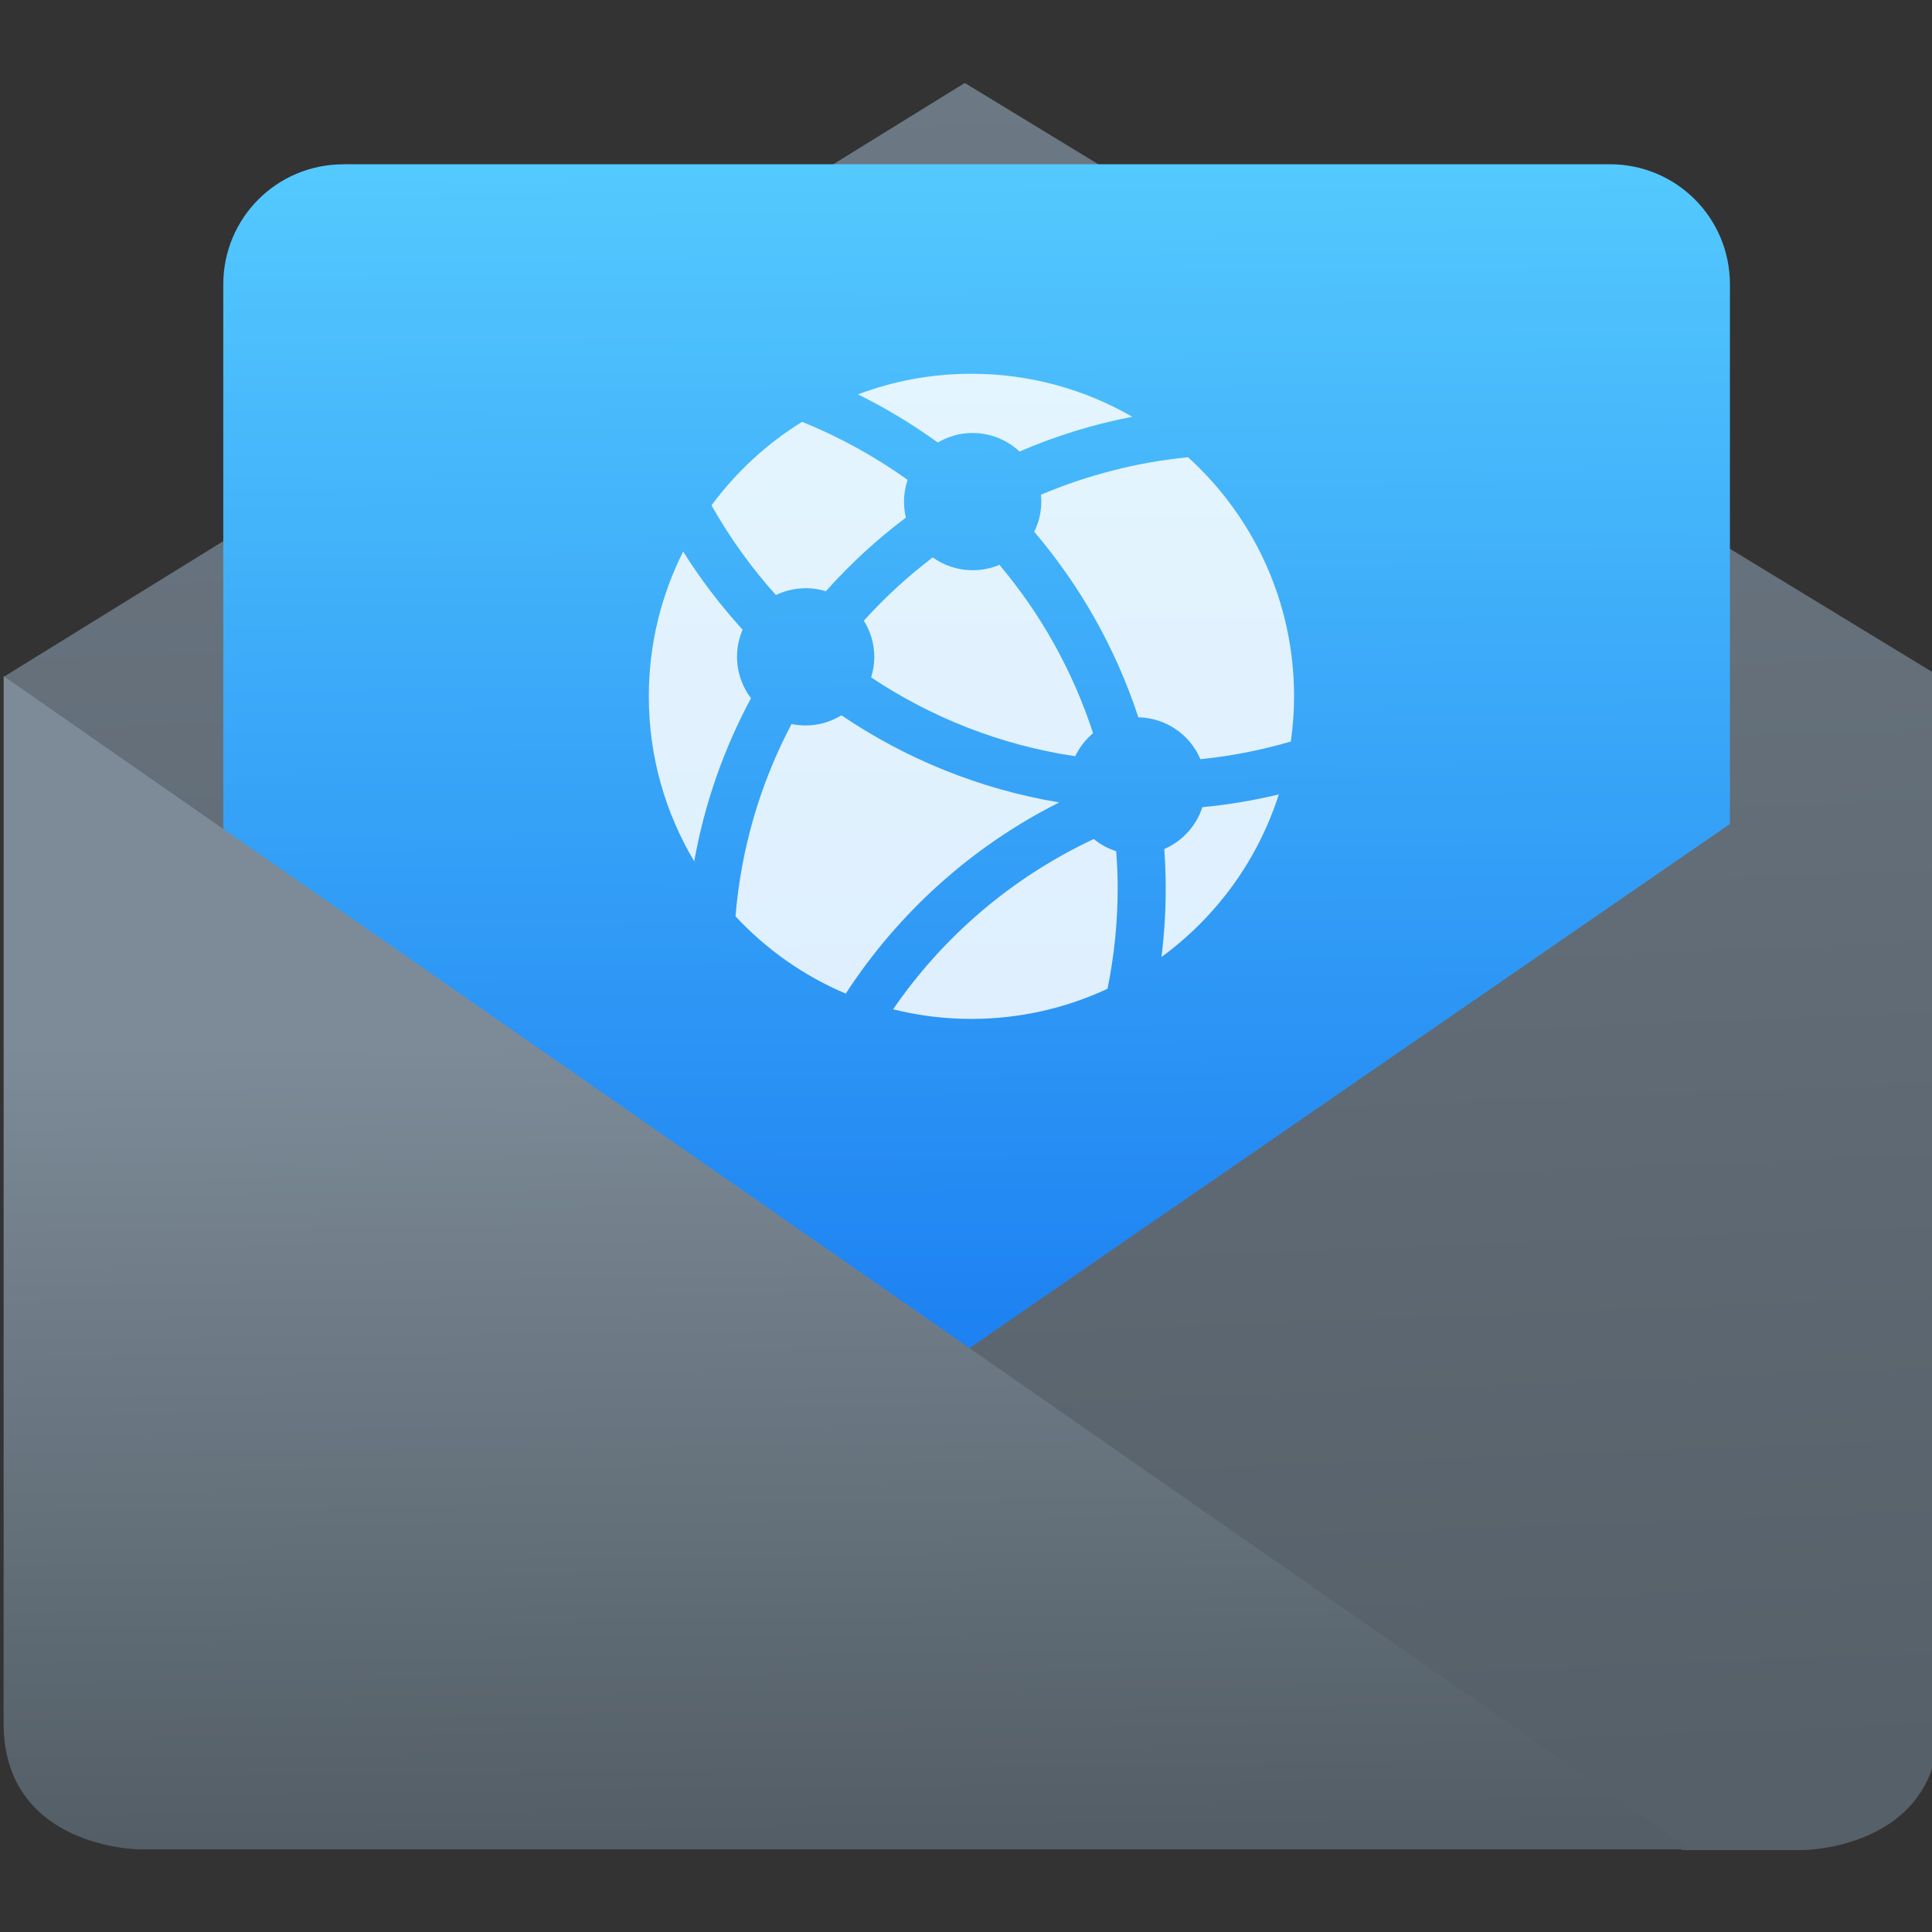<?xml version="1.0" encoding="UTF-8" standalone="no"?>
<!-- Created with Inkscape (http://www.inkscape.org/) -->

<svg
   xmlns:dc="http://purl.org/dc/elements/1.1/"
   xmlns:cc="http://creativecommons.org/ns#"
   xmlns:rdf="http://www.w3.org/1999/02/22-rdf-syntax-ns#"
   xmlns:svg="http://www.w3.org/2000/svg"
   xmlns="http://www.w3.org/2000/svg"
   xmlns:xlink="http://www.w3.org/1999/xlink"
   xmlns:sodipodi="http://sodipodi.sourceforge.net/DTD/sodipodi-0.dtd"
   xmlns:inkscape="http://www.inkscape.org/namespaces/inkscape"
   width="48"
   height="48"
   id="svg5453"
   version="1.1"
   inkscape:version="0.91 r13725"
   sodipodi:docname="kolab.svg">
  <rect width="100%" height="100%" fill="#333333" stroke="none"/>
  <defs
     id="defs5455">
    <linearGradient
       gradientTransform="matrix(1.209,0,0,1.209,-320.176,-639.135)"
       inkscape:collect="always"
       xlink:href="#linearGradient4270"
       id="linearGradient4322"
       x1="264.904"
       y1="544.127"
       x2="264.795"
       y2="534.561"
       gradientUnits="userSpaceOnUse" />
    <linearGradient
       id="linearGradient4270">
      <stop
         offset="0"
         style="stop-color:#535e66;stop-opacity:1"
         id="stop4272" />
      <stop
         offset="1"
         style="stop-color:#7d8b98;stop-opacity:1"
         id="stop4274" />
    </linearGradient>
    <linearGradient
       gradientTransform="matrix(1.209,0,0,1.209,-320.176,-639.135)"
       inkscape:collect="always"
       xlink:href="#linearGradient4227-3"
       id="linearGradient4330"
       x1="269.5"
       y1="543.623"
       x2="268.707"
       y2="523.22"
       gradientUnits="userSpaceOnUse" />
    <linearGradient
       id="linearGradient4227-3">
      <stop
         id="stop4229-4"
         style="stop-color:#566069;stop-opacity:1"
         offset="0" />
      <stop
         id="stop4231-6"
         style="stop-color:#6c7884;stop-opacity:1"
         offset="1" />
    </linearGradient>
    <linearGradient
       gradientTransform="matrix(1.209,0,0,1.209,-320.176,-639.135)"
       inkscape:collect="always"
       xlink:href="#linearGradient4535"
       id="linearGradient4338"
       x1="268.25"
       y1="539.239"
       x2="268.14"
       y2="522.763"
       gradientUnits="userSpaceOnUse" />
    <linearGradient
       inkscape:collect="always"
       id="linearGradient4535">
      <stop
         style="stop-color:#197cf1;stop-opacity:1"
         offset="0"
         id="stop4537" />
      <stop
         style="stop-color:#59d0ff;stop-opacity:1"
         offset="1"
         id="stop4539" />
    </linearGradient>
  </defs>
  <sodipodi:namedview
     id="base"
     pagecolor="#ffffff"
     bordercolor="#666666"
     borderopacity="1.0"
     inkscape:pageopacity="0"
     inkscape:pageshadow="2"
     inkscape:zoom="4"
     inkscape:cx="-80.941894"
     inkscape:cy="15.968792"
     inkscape:document-units="px"
     inkscape:current-layer="g4182"
     showgrid="true"
     fit-margin-top="0"
     fit-margin-left="0"
     fit-margin-right="0"
     fit-margin-bottom="0"
     inkscape:window-width="1366"
     inkscape:window-height="634"
     inkscape:window-x="0"
     inkscape:window-y="36"
     inkscape:window-maximized="1"
     inkscape:showpageshadow="false"
     borderlayer="true"
     showguides="false">
    <inkscape:grid
       type="xygrid"
       id="grid4063" />
    <sodipodi:guide
       position="1.1650391e-05,32"
       orientation="32,0"
       id="guide4157" />
    <sodipodi:guide
       position="1.1650391e-05,2.6367188e-05"
       orientation="0,32"
       id="guide4159" />
    <sodipodi:guide
       position="32,2.6367188e-05"
       orientation="-32,0"
       id="guide4161" />
    <sodipodi:guide
       position="32,32"
       orientation="0,-32"
       id="guide4163" />
    <sodipodi:guide
       position="2,30"
       orientation="28,0"
       id="guide4167" />
    <sodipodi:guide
       position="2,2"
       orientation="0,28"
       id="guide4169" />
    <sodipodi:guide
       position="30,2"
       orientation="-28,0"
       id="guide4171" />
    <sodipodi:guide
       position="30,30"
       orientation="0,-28"
       id="guide4173" />
    <sodipodi:guide
       position="2,30"
       orientation="28,0"
       id="guide4181" />
    <sodipodi:guide
       position="2,2"
       orientation="0,14"
       id="guide4183" />
    <sodipodi:guide
       position="16,2"
       orientation="-28,0"
       id="guide4185" />
    <sodipodi:guide
       position="16,30"
       orientation="0,-14"
       id="guide4187" />
    <sodipodi:guide
       position="9,23"
       orientation="14,0"
       id="guide4193" />
    <sodipodi:guide
       position="9,9"
       orientation="0,14"
       id="guide4195" />
    <sodipodi:guide
       position="23,9"
       orientation="-14,0"
       id="guide4197" />
    <sodipodi:guide
       position="23,23"
       orientation="0,-14"
       id="guide4199" />
  </sodipodi:namedview>
  <g
     inkscape:label="Capa 1"
     inkscape:groupmode="layer"
     id="layer1"
     transform="translate(-384.571,-499.798)">
    <g
       style="display:inline;enable-background:new"
       id="g4238"
       transform="translate(225.819,462.446)">
      <g
         style="display:inline"
         id="layer1-8"
         transform="matrix(0.227,0,0,0.227,106.948,54.311)">
        <g
           style="display:none"
           id="layer6" />
        <g
           id="g4027" />
        <g
           id="g4061" />
        <g
           id="g3751" />
        <g
           id="g3782" />
        <g
           id="g3725" />
        <g
           id="g4370"
           transform="matrix(4.414,0,0,4.414,59.275,39.357)">
          <g
             id="g4182"
             transform="matrix(1.714,0,0,1.714,-30.839,-12.375)">
            <g
               id="g4203"
               transform="translate(49.583,-1.0786528e-6)">
              <path
                 sodipodi:nodetypes="ccccccc"
                 inkscape:connector-curvature="0"
                 id="rect4295-2"
                 d="M 18.792,1.925 4.696,-6.657 -9.208,1.935 15.07,18.907 l 1.759,0 c 0,0 1.956,-0.014 1.962,-1.82 z"
                 style="opacity:1;fill:url(#linearGradient4330);fill-opacity:1;stroke:none;stroke-width:0.06;stroke-linecap:round;stroke-linejoin:round;stroke-miterlimit:4;stroke-dasharray:none;stroke-opacity:1" />
              <path
                 sodipodi:nodetypes="ssscccss"
                 inkscape:connector-curvature="0"
                 id="rect4313"
                 d="m -4.292,-5.481 18.319,0 c 0.963,0 1.738,0.775 1.738,1.738 L 15.765,4.063 4.332,11.943 -6.031,4.602 l 0,-8.344 c 0,-0.963 0.775,-1.738 1.738,-1.738 z"
                 style="opacity:1;fill:url(#linearGradient4338);fill-opacity:1;stroke:none;stroke-width:0.06;stroke-linecap:round;stroke-linejoin:round;stroke-miterlimit:4;stroke-dasharray:none;stroke-opacity:1" />
              <path
                 sodipodi:nodetypes="ccccc"
                 inkscape:connector-curvature="0"
                 id="rect4295"
                 d="M -9.208,1.925 15.186,18.897 l -22.433,0 c 0,0 -1.956,-0.014 -1.962,-1.82 z"
                 style="opacity:1;fill:url(#linearGradient4322);fill-opacity:1;stroke:none;stroke-width:0.06;stroke-linecap:round;stroke-linejoin:round;stroke-miterlimit:4;stroke-dasharray:none;stroke-opacity:1" />
              <path
                 style="fill:#ffffff;fill-opacity:0.846"
                 inkscape:connector-curvature="0"
                 d="m 2.394,0.652 c 0.101,0 0.2,0.015 0.292,0.044 0.35,-0.392 0.738,-0.749 1.158,-1.065 -0.018,-0.074 -0.027,-0.152 -0.027,-0.231 0,-0.11 0.018,-0.216 0.052,-0.315 -0.471,-0.337 -0.983,-0.62 -1.527,-0.839 -0.51,0.315 -0.955,0.726 -1.31,1.208 0.263,0.467 0.576,0.901 0.932,1.297 0.13,-0.063 0.275,-0.098 0.43,-0.098 z M 1.401,1.645 c 0,-0.139 0.029,-0.272 0.081,-0.392 C 1.163,0.901 0.874,0.524 0.622,0.122 c -0.317,0.63 -0.497,1.342 -0.497,2.095 0,0.872 0.24,1.688 0.657,2.387 C 0.931,3.765 1.213,2.971 1.603,2.244 1.477,2.078 1.401,1.869 1.401,1.645 Z m 3.409,-3.238 c 0.262,0 0.5,0.102 0.678,0.268 0.518,-0.223 1.063,-0.394 1.631,-0.503 -0.685,-0.395 -1.48,-0.622 -2.327,-0.622 -0.578,0 -1.131,0.106 -1.641,0.298 0.405,0.2 0.792,0.434 1.155,0.697 0.148,-0.088 0.32,-0.139 0.505,-0.139 z m 1.484,4.676 C 6.356,2.954 6.444,2.84 6.552,2.75 6.259,1.849 5.795,1.024 5.197,0.314 c -0.119,0.051 -0.25,0.078 -0.388,0.078 -0.216,0 -0.414,-0.069 -0.577,-0.185 -0.36,0.273 -0.693,0.58 -0.996,0.915 0.095,0.152 0.151,0.331 0.151,0.523 0,0.103 -0.016,0.203 -0.046,0.297 0.871,0.581 1.874,0.981 2.953,1.141 z m 1.288,1.341 c 0.013,0.188 0.021,0.377 0.021,0.569 0,0.337 -0.021,0.669 -0.062,0.995 0.791,-0.578 1.394,-1.399 1.698,-2.353 -0.36,0.087 -0.729,0.15 -1.106,0.185 -0.088,0.272 -0.29,0.492 -0.55,0.605 z m -1.52,-0.673 c -1.152,-0.191 -2.22,-0.631 -3.15,-1.26 -0.151,0.092 -0.328,0.147 -0.518,0.147 -0.07,0 -0.138,-0.007 -0.204,-0.021 -0.445,0.843 -0.729,1.784 -0.811,2.782 0.444,0.477 0.986,0.861 1.595,1.118 0.757,-1.163 1.814,-2.125 3.088,-2.766 z m 1.863,-4.993 c -0.748,0.073 -1.462,0.261 -2.127,0.542 0.003,0.033 0.005,0.066 0.005,0.1 0,0.157 -0.038,0.304 -0.102,0.436 0.665,0.781 1.18,1.689 1.506,2.684 0.404,0.008 0.749,0.255 0.898,0.606 0.449,-0.046 0.887,-0.132 1.308,-0.256 0.03,-0.213 0.047,-0.431 0.047,-0.653 -7e-4,-1.372 -0.592,-2.605 -1.534,-3.459 z m -1.363,5.523 c -1.189,0.557 -2.183,1.415 -2.903,2.463 0.363,0.091 0.742,0.139 1.133,0.139 0.704,0 1.371,-0.157 1.969,-0.436 0.096,-0.471 0.147,-0.957 0.147,-1.455 0,-0.18 -0.008,-0.359 -0.022,-0.535 -0.12,-0.039 -0.23,-0.098 -0.325,-0.177 z"
                 id="path4172" />
            </g>
          </g>
        </g>
      </g>
    </g>
  </g>
</svg>
